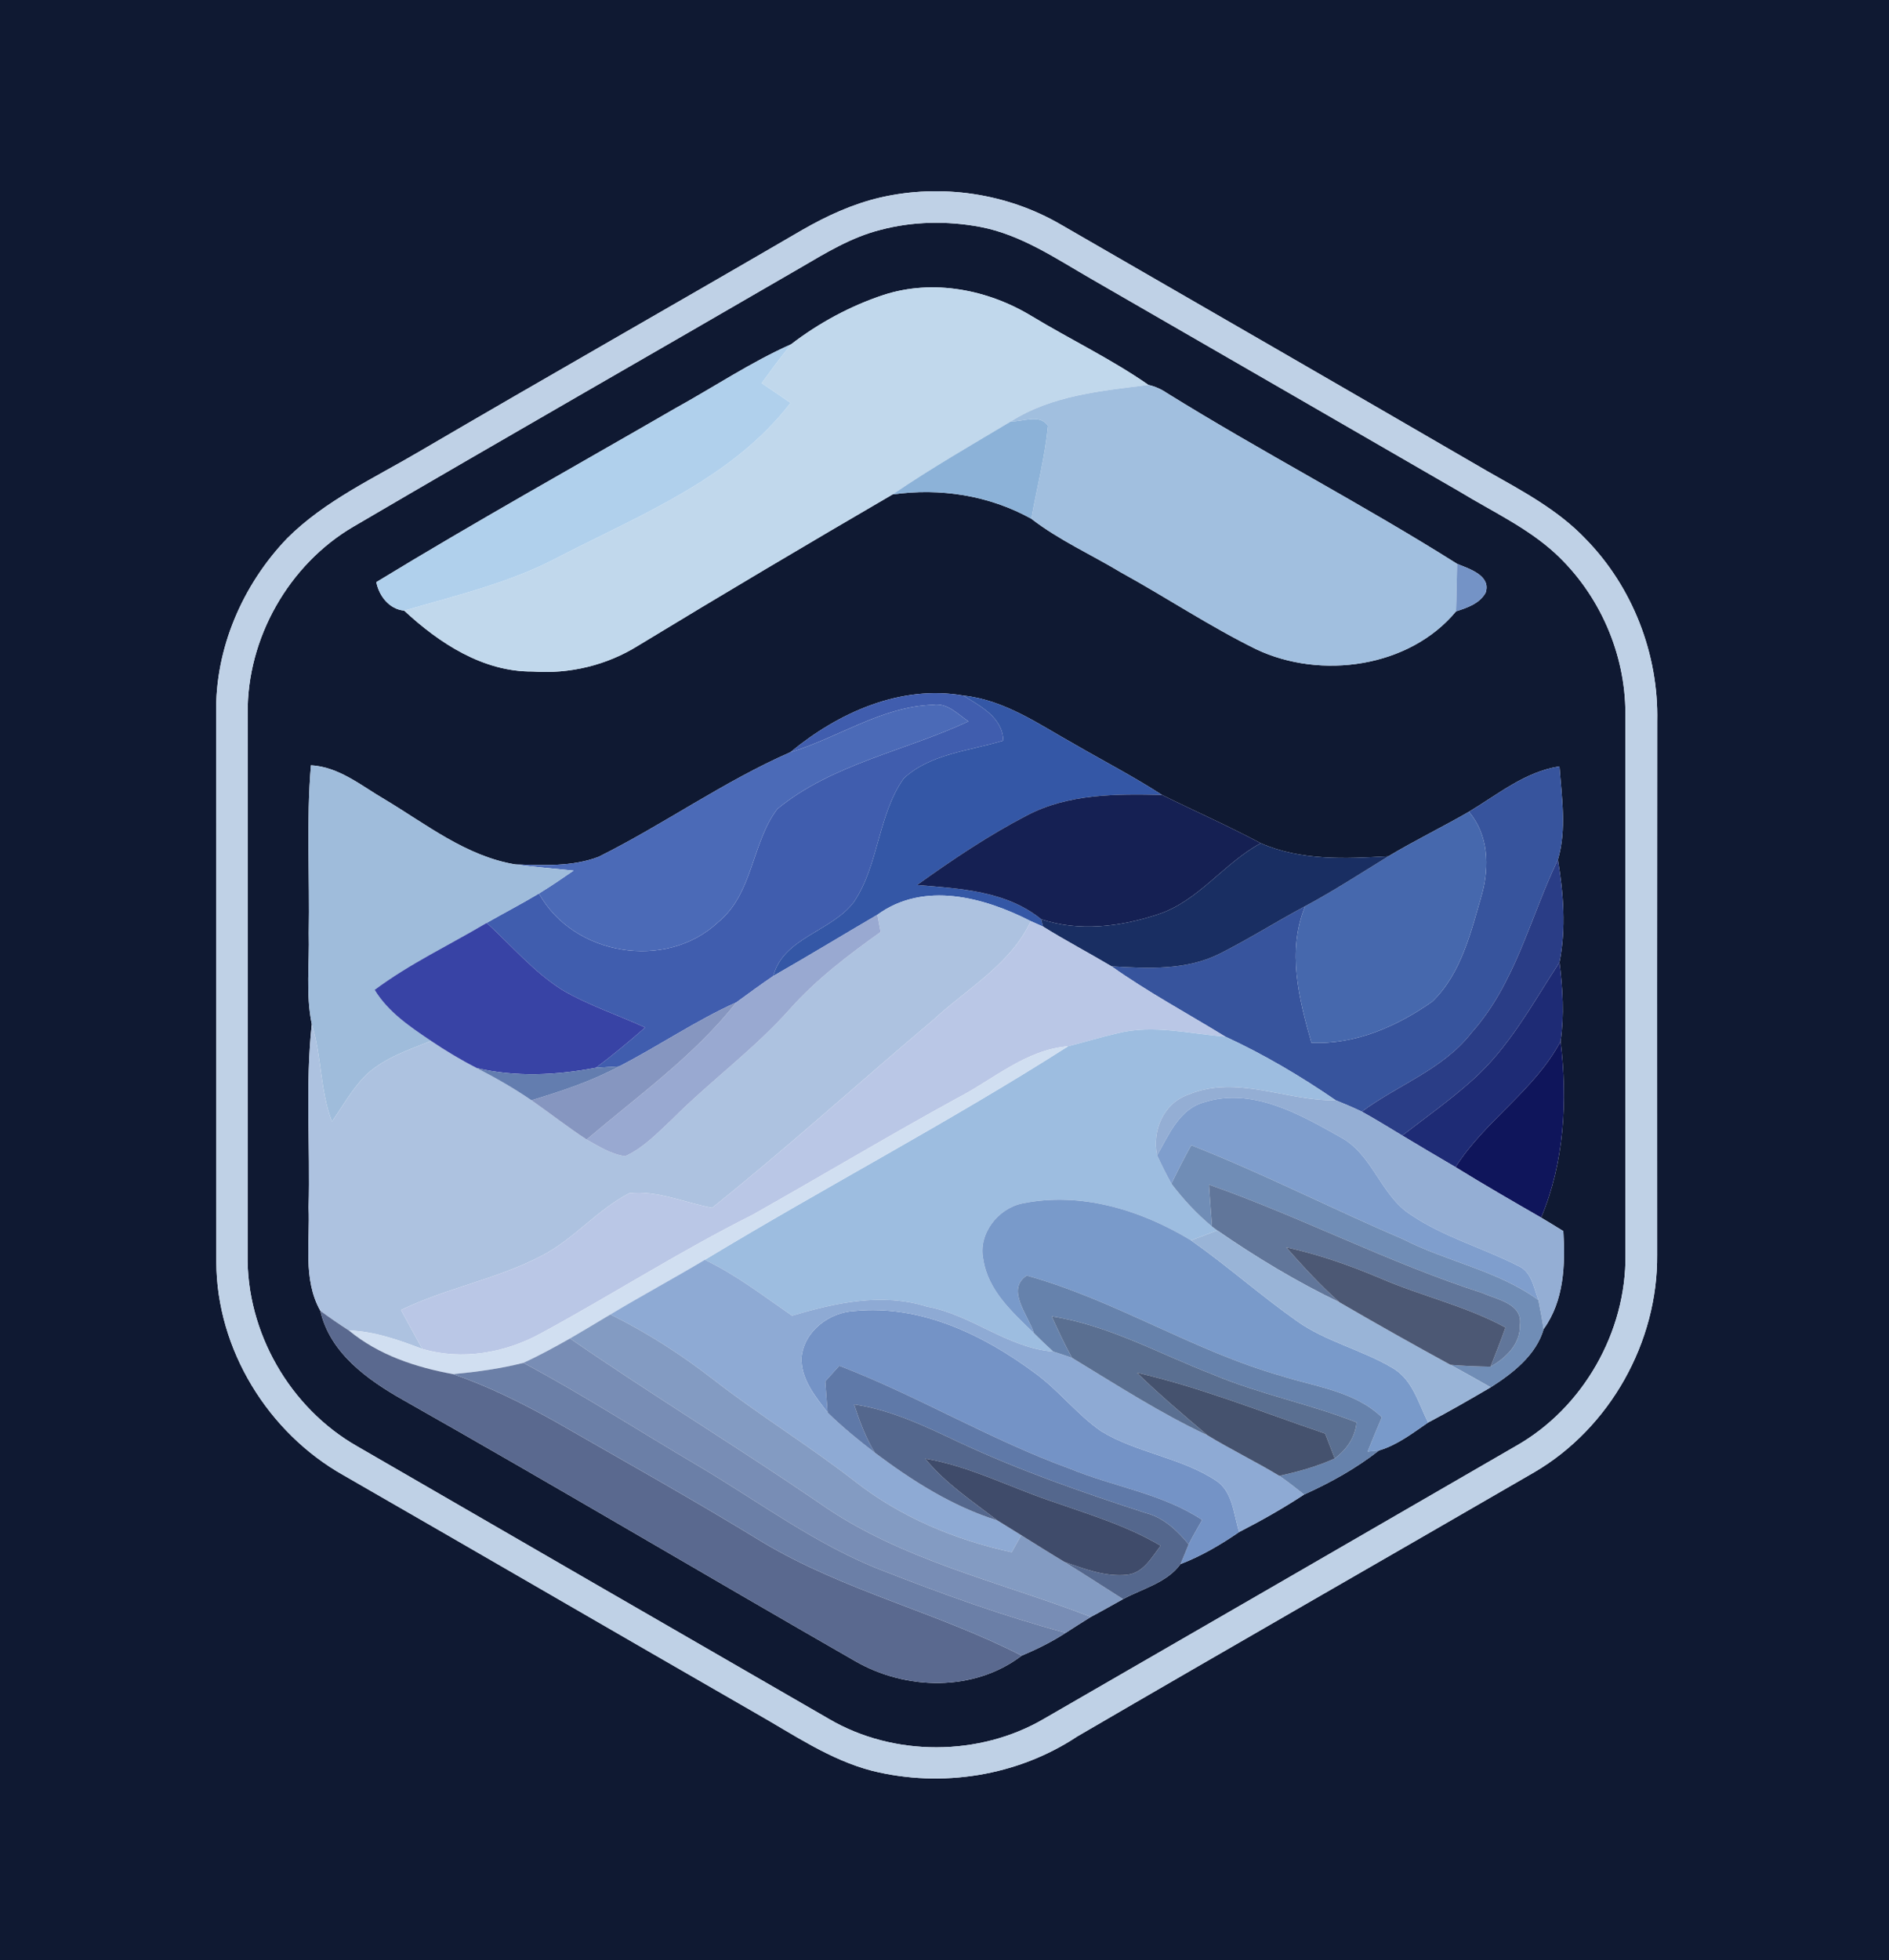 <?xml version="1.0" encoding="UTF-8" ?>
<!DOCTYPE svg PUBLIC "-//W3C//DTD SVG 1.1//EN" "http://www.w3.org/Graphics/SVG/1.1/DTD/svg11.dtd">
<svg width="241pt" height="250pt" viewBox="0 0 241 250" version="1.1" xmlns="http://www.w3.org/2000/svg">
<g id="#0f1932ff">
<path fill="#0f1932" opacity="1.00" d=" M 0.00 0.00 L 241.00 0.00 L 241.00 250.00 L 0.00 250.00 L 0.00 0.00 M 112.31 25.19 C 108.78 26.01 105.46 27.54 102.33 29.34 C 86.11 38.79 69.77 48.06 53.56 57.55 C 47.76 60.97 41.47 63.83 36.64 68.65 C 30.94 74.59 27.42 82.72 27.58 91.01 C 27.61 114.34 27.58 137.66 27.60 160.98 C 27.64 172.09 34.19 182.72 43.82 188.14 C 61.38 198.23 78.88 208.41 96.44 218.50 C 101.24 221.22 105.87 224.44 111.28 225.84 C 120.14 228.03 129.80 226.52 137.43 221.46 C 156.84 210.15 176.34 199.00 195.78 187.74 C 205.41 182.09 211.53 171.14 211.42 159.99 C 211.42 137.33 211.40 114.67 211.43 92.01 C 211.62 83.44 208.29 74.84 202.28 68.72 C 198.77 65.03 194.22 62.62 189.84 60.14 C 171.70 49.61 153.53 39.13 135.36 28.65 C 128.47 24.63 120.08 23.40 112.31 25.19 Z" />
<path fill="#0f1932" opacity="1.00" d=" M 112.32 29.32 C 116.44 28.22 120.83 28.15 125.02 28.93 C 130.29 29.92 134.78 33.02 139.35 35.64 C 154.99 44.65 170.62 53.69 186.26 62.72 C 190.38 65.23 194.85 67.29 198.43 70.58 C 204.05 75.78 207.38 83.35 207.37 91.01 C 207.36 114.00 207.36 137.00 207.38 160.00 C 207.50 169.86 201.97 179.58 193.37 184.43 C 173.32 196.03 153.26 207.63 133.20 219.20 C 124.96 224.03 114.03 224.06 105.79 219.24 C 85.71 207.65 65.63 196.07 45.57 184.45 C 36.98 179.56 31.42 169.88 31.59 159.98 C 31.61 136.99 31.59 114.00 31.60 91.01 C 31.49 81.41 36.85 71.96 45.15 67.13 C 64.10 56.02 83.17 45.15 102.16 34.12 C 105.39 32.23 108.65 30.24 112.32 29.32 M 112.74 37.61 C 108.50 39.01 104.47 41.19 100.94 43.90 C 95.76 46.21 91.04 49.38 86.09 52.11 C 73.38 59.46 60.54 66.60 48.01 74.24 C 48.36 76.02 49.66 77.69 51.57 77.88 C 56.05 82.03 61.63 85.70 67.97 85.64 C 72.67 85.98 77.42 84.84 81.42 82.34 C 92.17 75.81 103.00 69.39 113.87 63.06 C 119.96 62.20 126.19 63.17 131.58 66.16 C 135.12 68.89 139.23 70.73 143.04 73.02 C 148.83 76.21 154.34 79.89 160.28 82.81 C 168.54 86.72 179.83 85.13 185.76 77.97 C 187.18 77.51 188.74 77.00 189.53 75.61 C 190.28 73.40 187.45 72.55 185.90 71.91 C 173.78 64.27 161.03 57.67 148.85 50.11 C 148.13 49.62 147.35 49.28 146.52 49.09 C 141.79 45.80 136.58 43.31 131.66 40.34 C 126.07 36.93 119.06 35.56 112.74 37.61 M 100.84 95.93 C 92.33 99.66 84.69 105.13 76.38 109.27 C 73.00 110.56 69.28 110.35 65.73 110.24 C 59.45 109.19 54.37 105.11 49.05 101.93 C 46.08 100.20 43.26 97.80 39.67 97.60 C 39.06 104.71 39.53 111.87 39.39 119.00 C 39.50 122.87 38.98 126.80 39.78 130.62 C 38.93 138.37 39.60 146.21 39.37 154.00 C 39.57 158.38 38.61 163.16 40.87 167.17 C 42.10 172.57 46.89 175.97 51.43 178.54 C 70.75 189.47 89.84 200.80 109.09 211.84 C 115.56 215.58 124.27 215.79 130.35 211.15 C 132.30 210.33 134.19 209.39 135.97 208.24 C 137.03 207.55 138.10 206.87 139.17 206.21 C 140.55 205.48 141.91 204.70 143.28 203.94 C 145.76 202.60 148.91 201.84 150.61 199.47 C 153.28 198.45 155.75 196.99 158.10 195.38 C 160.94 193.92 163.72 192.35 166.38 190.60 C 169.76 189.08 173.02 187.26 175.94 184.98 C 178.27 184.29 180.22 182.77 182.20 181.42 C 184.90 180.00 187.55 178.47 190.18 176.93 C 192.99 175.15 196.00 172.80 196.94 169.50 C 199.55 165.88 199.71 161.30 199.45 157.01 C 198.51 156.42 197.56 155.85 196.62 155.29 C 199.58 148.25 200.01 140.32 199.10 132.80 C 199.59 129.46 199.37 126.06 198.96 122.72 C 199.82 118.41 199.47 113.94 198.76 109.63 C 199.90 105.78 199.24 101.67 198.96 97.74 C 194.60 98.40 191.09 101.32 187.40 103.53 C 184.02 105.48 180.50 107.19 177.14 109.20 C 171.67 109.51 166.01 109.79 160.85 107.54 C 156.73 105.34 152.42 103.44 148.25 101.38 C 144.63 99.04 140.80 97.06 137.07 94.90 C 132.57 92.39 128.19 89.27 122.91 88.71 C 114.85 87.31 106.93 90.90 100.84 95.93 Z" />
</g>
<g id="#bfd1e6ff">
<path fill="#bfd1e6" opacity="1.00" d=" M 112.31 25.19 C 120.08 23.40 128.47 24.63 135.36 28.65 C 153.53 39.13 171.70 49.61 189.84 60.14 C 194.22 62.62 198.77 65.03 202.28 68.72 C 208.29 74.84 211.62 83.44 211.43 92.01 C 211.40 114.67 211.42 137.33 211.42 159.99 C 211.53 171.14 205.41 182.09 195.78 187.74 C 176.34 199.00 156.84 210.15 137.43 221.46 C 129.80 226.52 120.14 228.03 111.28 225.84 C 105.87 224.44 101.24 221.22 96.44 218.50 C 78.88 208.41 61.38 198.23 43.82 188.14 C 34.19 182.72 27.64 172.09 27.60 160.98 C 27.58 137.66 27.61 114.34 27.58 91.01 C 27.42 82.72 30.94 74.59 36.64 68.65 C 41.47 63.83 47.76 60.97 53.56 57.55 C 69.77 48.06 86.11 38.79 102.33 29.34 C 105.46 27.54 108.78 26.01 112.31 25.19 M 112.32 29.32 C 108.65 30.24 105.39 32.23 102.16 34.12 C 83.17 45.15 64.10 56.02 45.15 67.13 C 36.85 71.96 31.49 81.41 31.60 91.01 C 31.59 114.00 31.61 136.99 31.59 159.98 C 31.42 169.88 36.98 179.56 45.57 184.45 C 65.63 196.07 85.71 207.65 105.79 219.24 C 114.03 224.06 124.96 224.03 133.20 219.20 C 153.26 207.63 173.32 196.03 193.37 184.43 C 201.97 179.58 207.50 169.86 207.38 160.00 C 207.36 137.00 207.36 114.00 207.37 91.01 C 207.38 83.35 204.05 75.78 198.43 70.58 C 194.85 67.29 190.38 65.23 186.26 62.72 C 170.62 53.69 154.99 44.65 139.35 35.64 C 134.78 33.02 130.29 29.92 125.02 28.93 C 120.83 28.15 116.44 28.22 112.32 29.32 Z" />
</g>
<g id="#c1d8ecff">
<path fill="#c1d8ec" opacity="1.00" d=" M 112.74 37.61 C 119.06 35.56 126.07 36.93 131.66 40.34 C 136.58 43.31 141.79 45.80 146.52 49.09 C 140.51 49.85 134.20 50.41 128.96 53.75 C 123.89 56.78 118.76 59.73 113.87 63.06 C 103.00 69.39 92.17 75.81 81.42 82.34 C 77.42 84.84 72.67 85.98 67.97 85.64 C 61.63 85.70 56.05 82.03 51.57 77.88 C 58.41 75.88 65.42 74.24 71.72 70.80 C 82.08 65.51 93.56 60.87 100.86 51.38 C 99.63 50.54 98.40 49.70 97.17 48.86 C 98.40 47.19 99.62 45.50 100.94 43.90 C 104.47 41.19 108.50 39.01 112.74 37.61 Z" />
</g>
<g id="#b0d0ecff">
<path fill="#b0d0ec" opacity="1.00" d=" M 86.09 52.11 C 91.04 49.38 95.76 46.21 100.94 43.90 C 99.62 45.50 98.40 47.19 97.17 48.86 C 98.40 49.70 99.63 50.54 100.86 51.38 C 93.56 60.87 82.08 65.51 71.72 70.80 C 65.42 74.24 58.41 75.88 51.57 77.88 C 49.66 77.69 48.36 76.02 48.01 74.24 C 60.54 66.60 73.38 59.46 86.09 52.11 Z" />
</g>
<g id="#a1bfdfff">
<path fill="#a1bfdf" opacity="1.00" d=" M 146.52 49.09 C 147.35 49.28 148.13 49.62 148.85 50.11 C 161.03 57.67 173.78 64.27 185.90 71.91 C 185.84 73.93 185.84 75.95 185.76 77.97 C 179.83 85.13 168.54 86.72 160.28 82.81 C 154.34 79.89 148.83 76.21 143.04 73.02 C 139.23 70.73 135.12 68.89 131.58 66.16 C 132.28 62.20 133.32 58.30 133.71 54.30 C 132.64 52.74 130.50 53.80 128.96 53.75 C 134.20 50.41 140.51 49.85 146.52 49.09 Z" />
</g>
<g id="#8cb2d8ff">
<path fill="#8cb2d8" opacity="1.00" d=" M 128.96 53.75 C 130.50 53.80 132.64 52.74 133.71 54.30 C 133.32 58.30 132.28 62.20 131.58 66.16 C 126.19 63.17 119.96 62.20 113.87 63.06 C 118.76 59.73 123.89 56.78 128.96 53.75 Z" />
</g>
<g id="#7493c6ff">
<path fill="#7493c6" opacity="1.00" d=" M 185.90 71.91 C 187.45 72.55 190.28 73.40 189.53 75.61 C 188.74 77.00 187.18 77.51 185.76 77.97 C 185.84 75.95 185.84 73.93 185.90 71.91 Z" />
<path fill="#7493c6" opacity="1.00" d=" M 102.26 173.11 C 102.59 169.74 105.84 167.33 109.08 167.19 C 117.45 166.38 125.41 170.21 131.97 175.06 C 135.04 177.27 137.36 180.35 140.46 182.51 C 145.06 185.32 150.70 185.87 155.21 188.87 C 157.31 190.32 157.38 193.15 158.10 195.38 C 155.75 196.99 153.28 198.45 150.61 199.47 C 150.97 198.63 151.31 197.80 151.65 196.96 C 152.18 195.90 152.79 194.87 153.37 193.84 C 148.29 190.48 142.13 189.63 136.58 187.34 C 126.43 183.67 117.14 178.05 107.08 174.18 C 106.48 174.84 105.88 175.50 105.29 176.17 C 105.39 177.49 105.49 178.82 105.59 180.15 C 104.02 178.10 102.14 175.84 102.26 173.11 Z" />
</g>
<g id="#405daeff">
<path fill="#405dae" opacity="1.00" d=" M 100.84 95.93 C 106.93 90.90 114.85 87.31 122.91 88.71 C 125.11 90.08 127.91 91.49 128.00 94.45 C 123.71 95.77 118.72 96.10 115.30 99.27 C 111.99 103.97 112.14 110.23 108.97 114.99 C 106.15 118.80 99.94 119.55 98.66 124.47 C 97.06 125.55 95.51 126.70 93.95 127.83 C 88.76 130.17 84.05 133.40 79.00 136.00 C 78.25 136.04 76.76 136.13 76.01 136.18 C 78.19 134.57 80.27 132.82 82.31 131.04 C 78.80 129.43 75.10 128.22 71.76 126.27 C 68.09 123.96 65.27 120.60 62.09 117.70 C 64.30 116.44 66.57 115.26 68.76 113.95 C 73.15 121.88 84.96 123.84 91.60 117.63 C 96.10 113.97 95.87 107.53 99.18 103.16 C 106.20 97.41 115.48 95.78 123.55 92.00 C 122.16 91.06 120.86 89.59 119.01 89.89 C 112.47 90.11 106.95 94.08 100.84 95.93 Z" />
</g>
<g id="#3457a6ff">
<path fill="#3457a6" opacity="1.00" d=" M 122.91 88.71 C 128.19 89.27 132.57 92.39 137.07 94.90 C 140.80 97.06 144.63 99.04 148.25 101.38 C 142.43 101.25 136.28 101.21 130.99 104.01 C 126.08 106.56 121.48 109.66 117.00 112.87 C 122.46 113.32 128.37 113.61 132.83 117.23 L 133.07 118.17 C 132.68 118.00 131.90 117.65 131.51 117.48 C 125.54 114.43 117.87 112.34 111.94 116.66 C 107.51 119.25 103.12 121.92 98.66 124.47 C 99.94 119.55 106.15 118.80 108.97 114.99 C 112.14 110.23 111.99 103.97 115.30 99.27 C 118.72 96.10 123.71 95.77 128.00 94.45 C 127.91 91.49 125.11 90.08 122.91 88.71 Z" />
</g>
<g id="#4b6ab7ff">
<path fill="#4b6ab7" opacity="1.00" d=" M 100.84 95.93 C 106.95 94.08 112.47 90.11 119.01 89.89 C 120.86 89.59 122.16 91.06 123.55 92.00 C 115.48 95.78 106.20 97.41 99.18 103.16 C 95.87 107.53 96.10 113.97 91.60 117.63 C 84.96 123.84 73.15 121.88 68.76 113.95 C 70.27 113.03 71.73 112.03 73.18 111.03 C 70.70 110.77 68.20 110.58 65.73 110.24 C 69.28 110.35 73.00 110.56 76.38 109.27 C 84.69 105.13 92.33 99.66 100.84 95.93 Z" />
</g>
<g id="#9fbcdbff">
<path fill="#9fbcdb" opacity="1.00" d=" M 39.67 97.60 C 43.26 97.80 46.08 100.20 49.05 101.93 C 54.37 105.11 59.45 109.19 65.73 110.24 C 68.20 110.58 70.70 110.77 73.18 111.03 C 71.73 112.03 70.27 113.03 68.76 113.95 C 66.57 115.26 64.30 116.44 62.09 117.70 C 57.32 120.53 52.26 122.91 47.80 126.24 C 49.52 129.07 52.30 130.94 54.99 132.75 C 52.18 133.88 49.21 134.86 46.91 136.90 C 45.04 138.66 43.81 140.95 42.35 143.04 C 40.81 139.05 41.06 134.68 39.78 130.62 C 38.98 126.80 39.50 122.87 39.39 119.00 C 39.53 111.87 39.06 104.71 39.67 97.60 Z" />
</g>
<g id="#37549dff">
<path fill="#37549d" opacity="1.00" d=" M 187.40 103.53 C 191.09 101.32 194.60 98.40 198.96 97.74 C 199.24 101.67 199.90 105.78 198.76 109.63 C 195.20 117.05 193.34 125.45 187.72 131.73 C 184.10 136.39 178.35 138.35 173.74 141.77 C 172.65 141.24 171.53 140.78 170.41 140.32 C 165.94 137.25 161.25 134.48 156.32 132.20 C 151.47 129.23 146.46 126.53 141.81 123.24 C 146.45 123.52 151.40 123.78 155.67 121.60 C 159.36 119.74 162.86 117.52 166.51 115.57 C 164.18 121.25 165.70 127.35 167.31 132.98 C 172.88 133.26 178.28 130.88 182.74 127.73 C 186.46 124.14 187.68 118.80 189.08 114.00 C 190.04 110.46 189.89 106.43 187.40 103.53 Z" />
</g>
<g id="#152053ff">
<path fill="#152053" opacity="1.00" d=" M 130.99 104.01 C 136.28 101.21 142.43 101.25 148.25 101.38 C 152.42 103.44 156.73 105.34 160.85 107.54 C 156.11 110.09 152.91 114.94 147.68 116.63 C 142.92 118.19 137.66 118.86 132.83 117.23 C 128.37 113.61 122.46 113.32 117.00 112.87 C 121.48 109.66 126.08 106.56 130.99 104.01 Z" />
</g>
<g id="#4668adff">
<path fill="#4668ad" opacity="1.00" d=" M 177.14 109.20 C 180.50 107.19 184.02 105.48 187.40 103.53 C 189.89 106.43 190.04 110.46 189.08 114.00 C 187.68 118.80 186.46 124.14 182.74 127.73 C 178.28 130.88 172.88 133.26 167.31 132.98 C 165.70 127.35 164.18 121.25 166.51 115.57 C 170.15 113.62 173.62 111.36 177.14 109.20 Z" />
</g>
<g id="#192e62ff">
<path fill="#192e62" opacity="1.00" d=" M 147.68 116.63 C 152.91 114.94 156.11 110.09 160.85 107.54 C 166.01 109.79 171.67 109.51 177.14 109.20 C 173.62 111.36 170.15 113.62 166.51 115.57 C 162.86 117.52 159.36 119.74 155.67 121.60 C 151.40 123.78 146.45 123.52 141.81 123.24 C 138.92 121.52 135.93 119.95 133.07 118.17 L 132.83 117.23 C 137.66 118.86 142.92 118.19 147.68 116.63 Z" />
</g>
<g id="#2a3d86ff">
<path fill="#2a3d86" opacity="1.00" d=" M 187.72 131.73 C 193.34 125.45 195.20 117.05 198.76 109.63 C 199.47 113.94 199.82 118.41 198.96 122.72 C 195.55 127.95 192.54 133.61 187.80 137.80 C 184.98 140.32 181.89 142.52 178.90 144.82 C 177.19 143.79 175.49 142.73 173.74 141.77 C 178.35 138.35 184.10 136.39 187.72 131.73 Z" />
</g>
<g id="#adc2e0ff">
<path fill="#adc2e0" opacity="1.00" d=" M 111.94 116.66 C 117.87 112.34 125.54 114.43 131.51 117.48 C 128.92 123.01 123.40 126.06 119.08 130.06 C 109.64 138.02 100.49 146.33 90.85 154.04 C 87.36 153.39 83.86 151.78 80.28 152.18 C 76.20 154.28 73.24 158.02 69.15 160.13 C 63.43 163.14 56.96 164.25 51.16 167.07 C 52.06 168.73 52.97 170.39 53.89 172.04 C 50.86 170.90 47.78 169.78 44.51 169.68 C 43.27 168.88 42.05 168.05 40.87 167.17 C 38.61 163.16 39.57 158.38 39.37 154.00 C 39.60 146.21 38.93 138.37 39.78 130.62 C 41.06 134.68 40.81 139.05 42.35 143.04 C 43.81 140.95 45.04 138.66 46.91 136.90 C 49.21 134.86 52.18 133.88 54.99 132.75 C 56.87 134.02 58.82 135.19 60.84 136.22 C 63.23 137.46 65.58 138.79 67.80 140.32 C 70.16 141.97 72.43 143.75 74.84 145.33 C 76.39 146.20 77.96 147.20 79.76 147.46 C 82.09 146.39 83.90 144.49 85.75 142.75 C 90.58 137.90 96.16 133.86 100.73 128.74 C 104.12 124.92 108.20 121.82 112.35 118.86 C 112.25 118.31 112.04 117.21 111.94 116.66 Z" />
</g>
<g id="#99a9d1ff">
<path fill="#99a9d1" opacity="1.00" d=" M 98.66 124.47 C 103.12 121.92 107.51 119.25 111.94 116.66 C 112.04 117.21 112.25 118.31 112.35 118.86 C 108.20 121.82 104.12 124.92 100.73 128.74 C 96.16 133.86 90.58 137.90 85.75 142.75 C 83.90 144.49 82.09 146.39 79.76 147.46 C 77.96 147.20 76.39 146.20 74.84 145.33 C 81.41 139.74 88.58 134.64 93.95 127.83 C 95.51 126.70 97.06 125.55 98.66 124.47 Z" />
</g>
<g id="#3843a5ff">
<path fill="#3843a5" opacity="1.00" d=" M 47.80 126.24 C 52.26 122.91 57.32 120.53 62.09 117.70 C 65.27 120.60 68.09 123.96 71.76 126.27 C 75.10 128.22 78.80 129.43 82.31 131.04 C 80.27 132.82 78.19 134.57 76.01 136.18 C 71.00 137.13 65.84 137.39 60.84 136.22 C 58.82 135.19 56.87 134.02 54.99 132.75 C 52.30 130.94 49.52 129.07 47.80 126.24 Z" />
</g>
<g id="#bac7e6ff">
<path fill="#bac7e6" opacity="1.00" d=" M 119.08 130.06 C 123.40 126.06 128.92 123.01 131.51 117.48 C 131.90 117.65 132.68 118.00 133.07 118.17 C 135.93 119.95 138.92 121.52 141.81 123.24 C 146.46 126.53 151.47 129.23 156.32 132.20 C 151.77 131.85 147.13 130.63 142.60 131.77 C 140.47 132.26 138.38 132.89 136.26 133.44 C 130.87 133.87 126.73 137.68 122.10 140.06 C 113.32 144.87 104.72 150.02 95.99 154.94 C 86.78 159.55 78.11 165.11 69.06 170.02 C 64.47 172.55 58.98 173.52 53.89 172.04 C 52.97 170.39 52.06 168.73 51.16 167.07 C 56.96 164.25 63.43 163.14 69.15 160.13 C 73.24 158.02 76.20 154.28 80.28 152.18 C 83.86 151.78 87.36 153.39 90.85 154.04 C 100.49 146.33 109.64 138.02 119.08 130.06 Z" />
</g>
<g id="#1e2b75ff">
<path fill="#1e2b75" opacity="1.00" d=" M 187.80 137.80 C 192.54 133.61 195.55 127.95 198.96 122.72 C 199.37 126.06 199.59 129.46 199.10 132.80 C 195.77 139.09 189.46 142.91 185.70 148.85 C 183.43 147.51 181.15 146.18 178.90 144.82 C 181.89 142.52 184.98 140.32 187.80 137.80 Z" />
</g>
<g id="#8696c0ff">
<path fill="#8696c0" opacity="1.00" d=" M 79.00 136.00 C 84.05 133.40 88.76 130.17 93.95 127.83 C 88.58 134.64 81.41 139.74 74.84 145.33 C 72.43 143.75 70.16 141.97 67.80 140.32 C 71.64 139.16 75.46 137.90 79.00 136.00 Z" />
</g>
<g id="#9dbde0ff">
<path fill="#9dbde0" opacity="1.00" d=" M 142.60 131.77 C 147.13 130.63 151.77 131.85 156.32 132.20 C 161.25 134.48 165.94 137.25 170.41 140.32 C 164.11 140.44 157.79 137.02 151.61 139.60 C 148.45 140.69 146.96 144.19 147.62 147.34 C 148.19 148.56 148.79 149.78 149.45 150.96 C 150.97 152.96 152.69 154.82 154.63 156.42 L 155.30 156.92 C 154.19 157.34 153.07 157.77 151.96 158.19 C 145.57 154.31 137.85 151.93 130.37 153.49 C 127.27 154.16 124.77 157.40 125.45 160.61 C 126.05 164.59 129.18 167.37 131.91 170.02 C 132.71 170.82 133.53 171.60 134.37 172.37 C 128.54 171.91 123.96 167.67 118.27 166.64 C 112.56 164.84 106.62 166.13 101.06 167.80 C 97.43 165.30 93.92 162.58 89.92 160.67 C 105.25 151.40 121.16 143.07 136.26 133.44 C 138.38 132.89 140.47 132.26 142.60 131.77 Z" />
</g>
<g id="#d1dff1ff">
<path fill="#d1dff1" opacity="1.00" d=" M 122.10 140.06 C 126.73 137.68 130.87 133.87 136.26 133.44 C 121.16 143.07 105.25 151.40 89.92 160.67 C 85.93 163.05 81.85 165.25 77.87 167.64 C 76.16 168.67 74.45 169.69 72.72 170.70 C 70.77 171.80 68.81 172.88 66.77 173.81 C 63.84 174.56 60.83 174.96 57.82 175.25 C 53.04 174.38 48.31 172.82 44.51 169.68 C 47.78 169.78 50.86 170.90 53.89 172.04 C 58.98 173.52 64.47 172.55 69.06 170.02 C 78.11 165.11 86.78 159.55 95.99 154.94 C 104.72 150.02 113.32 144.87 122.10 140.06 Z" />
</g>
<g id="#0f155bff">
<path fill="#0f155b" opacity="1.00" d=" M 185.70 148.85 C 189.46 142.91 195.77 139.09 199.10 132.80 C 200.01 140.32 199.58 148.25 196.62 155.29 C 192.95 153.18 189.30 151.07 185.70 148.85 Z" />
</g>
<g id="#637dafff">
<path fill="#637daf" opacity="1.00" d=" M 60.84 136.22 C 65.84 137.39 71.00 137.13 76.01 136.18 C 76.76 136.13 78.25 136.04 79.00 136.00 C 75.46 137.90 71.64 139.16 67.80 140.32 C 65.58 138.79 63.23 137.46 60.84 136.22 Z" />
</g>
<g id="#94aed4ff">
<path fill="#94aed4" opacity="1.00" d=" M 151.61 139.60 C 157.79 137.02 164.11 140.44 170.41 140.32 C 171.53 140.78 172.65 141.24 173.74 141.77 C 175.49 142.73 177.19 143.79 178.90 144.82 C 181.15 146.18 183.43 147.51 185.70 148.85 C 189.30 151.07 192.95 153.18 196.62 155.29 C 197.56 155.85 198.51 156.42 199.45 157.01 C 199.71 161.30 199.55 165.88 196.94 169.50 C 196.74 168.26 196.52 167.03 196.27 165.80 C 195.66 164.21 195.40 162.10 193.60 161.40 C 189.13 159.12 184.20 157.77 180.02 154.94 C 176.12 152.47 175.15 147.21 170.99 145.01 C 165.80 142.09 159.72 138.61 153.61 140.58 C 150.42 141.46 149.13 144.75 147.62 147.34 C 146.96 144.19 148.45 140.69 151.61 139.60 Z" />
</g>
<g id="#7f9ecdff">
<path fill="#7f9ecd" opacity="1.00" d=" M 153.61 140.58 C 159.72 138.61 165.80 142.09 170.99 145.01 C 175.15 147.21 176.12 152.47 180.02 154.94 C 184.20 157.77 189.13 159.12 193.60 161.40 C 195.40 162.10 195.66 164.21 196.27 165.80 C 191.09 162.03 184.62 160.92 178.99 158.03 C 169.93 154.17 161.14 149.65 151.98 146.06 C 151.08 147.66 150.25 149.31 149.45 150.96 C 148.79 149.78 148.19 148.56 147.62 147.34 C 149.13 144.75 150.42 141.46 153.61 140.58 Z" />
</g>
<g id="#708db6ff">
<path fill="#708db6" opacity="1.00" d=" M 151.98 146.06 C 161.14 149.65 169.93 154.17 178.99 158.03 C 184.62 160.92 191.09 162.03 196.27 165.80 C 196.52 167.03 196.74 168.26 196.94 169.50 C 196.00 172.80 192.99 175.15 190.18 176.93 C 188.48 175.96 186.77 175.00 185.05 174.06 C 186.75 174.20 188.46 174.27 190.16 174.30 C 192.13 173.18 193.99 171.41 193.91 168.96 C 194.28 166.25 190.99 165.75 189.15 164.91 C 177.21 161.07 166.04 155.23 154.24 151.08 C 154.36 152.86 154.49 154.64 154.63 156.42 C 152.69 154.82 150.97 152.96 149.45 150.96 C 150.25 149.31 151.08 147.66 151.98 146.06 Z" />
</g>
<g id="#61769aff">
<path fill="#61769a" opacity="1.00" d=" M 154.24 151.08 C 166.04 155.23 177.21 161.07 189.15 164.91 C 190.99 165.75 194.28 166.25 193.91 168.96 C 193.99 171.41 192.13 173.18 190.16 174.30 C 190.82 172.64 191.48 170.98 192.07 169.30 C 187.02 166.55 181.35 165.30 176.10 163.02 C 172.21 161.37 168.21 159.98 164.09 159.07 C 166.24 161.51 168.45 163.92 170.90 166.09 C 165.45 163.48 160.27 160.35 155.30 156.92 L 154.63 156.42 C 154.49 154.64 154.36 152.86 154.24 151.08 Z" />
</g>
<g id="#799acaff">
<path fill="#799aca" opacity="1.00" d=" M 130.37 153.49 C 137.85 151.93 145.57 154.31 151.96 158.19 C 156.60 161.45 160.85 165.23 165.49 168.50 C 169.19 171.11 173.71 172.13 177.59 174.42 C 180.19 175.86 180.96 178.94 182.20 181.42 C 180.22 182.77 178.27 184.29 175.94 184.98 C 175.57 185.01 174.84 185.09 174.48 185.13 C 175.07 183.66 175.67 182.20 176.30 180.75 C 172.81 177.41 167.84 176.87 163.43 175.46 C 152.22 172.27 142.21 165.78 130.99 162.68 C 128.28 164.47 131.21 167.75 131.91 170.02 C 129.18 167.37 126.05 164.59 125.45 160.61 C 124.77 157.40 127.27 154.16 130.37 153.49 Z" />
</g>
<g id="#99b4d7ff">
<path fill="#99b4d7" opacity="1.00" d=" M 155.30 156.92 C 160.27 160.35 165.45 163.48 170.90 166.09 C 175.58 168.81 180.30 171.47 185.05 174.06 C 186.77 175.00 188.48 175.96 190.18 176.93 C 187.55 178.47 184.90 180.00 182.20 181.42 C 180.96 178.94 180.19 175.86 177.59 174.42 C 173.71 172.13 169.19 171.11 165.49 168.50 C 160.85 165.23 156.60 161.45 151.96 158.19 C 153.07 157.77 154.19 157.34 155.30 156.92 Z" />
</g>
<g id="#4c5874ff">
<path fill="#4c5874" opacity="1.00" d=" M 164.09 159.07 C 168.21 159.98 172.21 161.37 176.10 163.02 C 181.35 165.30 187.02 166.55 192.07 169.30 C 191.48 170.98 190.82 172.64 190.16 174.30 C 188.46 174.27 186.75 174.20 185.05 174.06 C 180.30 171.47 175.58 168.81 170.90 166.09 C 168.45 163.92 166.24 161.51 164.09 159.07 Z" />
</g>
<g id="#8eaad4ff">
<path fill="#8eaad4" opacity="1.00" d=" M 77.87 167.64 C 81.85 165.25 85.93 163.05 89.92 160.67 C 93.92 162.58 97.43 165.30 101.06 167.80 C 106.62 166.13 112.56 164.84 118.27 166.64 C 123.96 167.67 128.54 171.91 134.37 172.37 C 135.17 172.62 135.97 172.89 136.77 173.17 C 142.44 176.60 148.02 180.23 154.04 183.04 C 157.04 184.87 160.21 186.40 163.22 188.22 C 164.31 188.96 165.34 189.78 166.38 190.60 C 163.72 192.35 160.94 193.92 158.10 195.38 C 157.38 193.15 157.31 190.32 155.21 188.87 C 150.70 185.87 145.06 185.32 140.46 182.51 C 137.36 180.35 135.04 177.27 131.97 175.06 C 125.41 170.21 117.45 166.38 109.08 167.19 C 105.84 167.33 102.59 169.74 102.26 173.11 C 102.14 175.84 104.02 178.10 105.59 180.15 C 107.47 181.99 109.52 183.67 111.62 185.27 C 116.39 188.85 121.50 192.11 127.24 193.90 C 128.26 194.53 129.27 195.16 130.29 195.79 C 129.88 196.51 129.47 197.23 129.07 197.96 C 121.87 196.39 114.88 193.49 109.06 188.91 C 103.21 184.37 96.88 180.49 91.03 175.95 C 86.93 172.76 82.54 169.94 77.87 167.64 Z" />
</g>
<g id="#6682acff">
<path fill="#6682ac" opacity="1.00" d=" M 131.91 170.02 C 131.21 167.75 128.28 164.47 130.99 162.68 C 142.21 165.78 152.22 172.27 163.43 175.46 C 167.84 176.87 172.81 177.41 176.30 180.75 C 175.67 182.20 175.07 183.66 174.48 185.13 C 174.84 185.09 175.57 185.01 175.94 184.98 C 173.02 187.26 169.76 189.08 166.38 190.60 C 165.34 189.78 164.31 188.96 163.22 188.22 C 165.63 187.69 168.03 187.03 170.29 186.00 C 171.80 184.87 172.90 183.31 173.07 181.40 C 167.05 179.03 160.67 177.80 154.71 175.28 C 147.92 172.67 141.45 169.00 134.17 167.88 C 134.99 169.66 135.82 171.45 136.77 173.17 C 135.97 172.89 135.17 172.62 134.37 172.37 C 133.53 171.60 132.71 170.82 131.91 170.02 Z" />
</g>
<g id="#5a698fff">
<path fill="#5a698f" opacity="1.00" d=" M 40.87 167.17 C 42.05 168.05 43.27 168.88 44.51 169.68 C 48.31 172.82 53.04 174.38 57.82 175.25 C 62.33 176.81 66.61 178.94 70.77 181.26 C 79.66 186.36 88.60 191.35 97.33 196.70 C 107.71 202.90 119.65 205.66 130.35 211.15 C 124.27 215.79 115.56 215.58 109.09 211.84 C 89.84 200.80 70.75 189.47 51.43 178.54 C 46.89 175.97 42.10 172.57 40.87 167.17 Z" />
</g>
<g id="#839bc2ff">
<path fill="#839bc2" opacity="1.00" d=" M 72.72 170.70 C 74.45 169.69 76.16 168.67 77.87 167.64 C 82.54 169.94 86.93 172.76 91.03 175.95 C 96.88 180.49 103.21 184.37 109.06 188.91 C 114.88 193.49 121.87 196.39 129.07 197.96 C 129.47 197.23 129.88 196.51 130.29 195.79 C 132.13 196.93 133.95 198.09 135.81 199.20 C 138.32 200.75 140.79 202.36 143.28 203.94 C 141.91 204.70 140.55 205.48 139.17 206.21 C 127.47 201.68 114.81 198.97 104.42 191.61 C 93.96 184.47 83.14 177.88 72.72 170.70 Z" />
</g>
<g id="#5a6f91ff">
<path fill="#5a6f91" opacity="1.00" d=" M 134.17 167.88 C 141.45 169.00 147.92 172.67 154.71 175.28 C 160.67 177.80 167.05 179.03 173.07 181.40 C 172.90 183.31 171.80 184.87 170.29 186.00 C 169.87 184.94 169.46 183.88 169.06 182.83 C 161.10 180.12 153.24 176.95 145.04 175.06 C 147.91 177.86 150.98 180.44 154.04 183.04 C 148.02 180.23 142.44 176.60 136.77 173.17 C 135.82 171.45 134.99 169.66 134.17 167.88 Z" />
</g>
<g id="#788db5ff">
<path fill="#788db5" opacity="1.00" d=" M 66.77 173.81 C 68.81 172.88 70.77 171.80 72.72 170.70 C 83.14 177.88 93.96 184.47 104.42 191.61 C 114.81 198.97 127.47 201.68 139.17 206.21 C 138.10 206.87 137.03 207.55 135.97 208.24 C 128.05 206.12 120.32 203.32 112.69 200.34 C 104.18 197.07 96.85 191.53 89.06 186.93 C 81.63 182.56 74.38 177.87 66.77 173.81 Z" />
</g>
<g id="#6b7fa7ff">
<path fill="#6b7fa7" opacity="1.00" d=" M 57.82 175.25 C 60.83 174.96 63.84 174.56 66.77 173.81 C 74.38 177.87 81.63 182.56 89.06 186.93 C 96.85 191.53 104.18 197.07 112.69 200.34 C 120.32 203.32 128.05 206.12 135.97 208.24 C 134.19 209.39 132.30 210.33 130.35 211.15 C 119.65 205.66 107.71 202.90 97.33 196.70 C 88.60 191.35 79.66 186.36 70.77 181.26 C 66.61 178.94 62.33 176.81 57.82 175.25 Z" />
</g>
<g id="#5f79a8ff">
<path fill="#5f79a8" opacity="1.00" d=" M 107.08 174.18 C 117.14 178.05 126.43 183.67 136.58 187.34 C 142.13 189.63 148.29 190.48 153.37 193.84 C 152.79 194.87 152.18 195.90 151.65 196.96 C 150.18 195.18 148.45 193.53 146.15 192.95 C 138.04 190.31 129.97 187.51 122.24 183.88 C 117.98 181.87 113.68 179.80 108.97 179.11 C 109.66 181.24 110.44 183.35 111.62 185.27 C 109.52 183.67 107.47 181.99 105.59 180.15 C 105.49 178.82 105.39 177.49 105.29 176.17 C 105.88 175.50 106.48 174.84 107.08 174.18 Z" />
</g>
<g id="#45526eff">
<path fill="#45526e" opacity="1.00" d=" M 145.04 175.06 C 153.24 176.95 161.10 180.12 169.06 182.83 C 169.46 183.88 169.87 184.94 170.29 186.00 C 168.03 187.03 165.63 187.69 163.22 188.22 C 160.21 186.40 157.04 184.87 154.04 183.04 C 150.98 180.44 147.91 177.86 145.04 175.06 Z" />
</g>
<g id="#54678dff">
<path fill="#54678d" opacity="1.00" d=" M 108.97 179.11 C 113.68 179.80 117.98 181.87 122.24 183.88 C 129.97 187.51 138.04 190.31 146.15 192.95 C 148.45 193.53 150.18 195.18 151.65 196.96 C 151.31 197.80 150.97 198.63 150.61 199.47 C 148.91 201.84 145.76 202.60 143.28 203.94 C 140.79 202.36 138.32 200.75 135.81 199.20 C 138.36 200.09 141.02 201.12 143.77 200.84 C 145.88 200.62 146.92 198.63 148.08 197.13 C 143.63 194.50 138.66 193.05 133.83 191.35 C 128.57 189.54 123.55 186.96 118.03 186.02 C 120.61 189.18 124.04 191.44 127.24 193.90 C 121.50 192.11 116.39 188.85 111.62 185.27 C 110.44 183.35 109.66 181.24 108.97 179.11 Z" />
</g>
<g id="#3f4b6aff">
<path fill="#3f4b6a" opacity="1.00" d=" M 118.03 186.02 C 123.55 186.96 128.57 189.54 133.83 191.35 C 138.66 193.05 143.63 194.50 148.08 197.13 C 146.92 198.63 145.88 200.62 143.77 200.84 C 141.02 201.12 138.36 200.09 135.81 199.20 C 133.95 198.09 132.13 196.93 130.29 195.79 C 129.27 195.16 128.26 194.53 127.24 193.90 C 124.04 191.44 120.61 189.18 118.03 186.02 Z" />
</g>
</svg>
